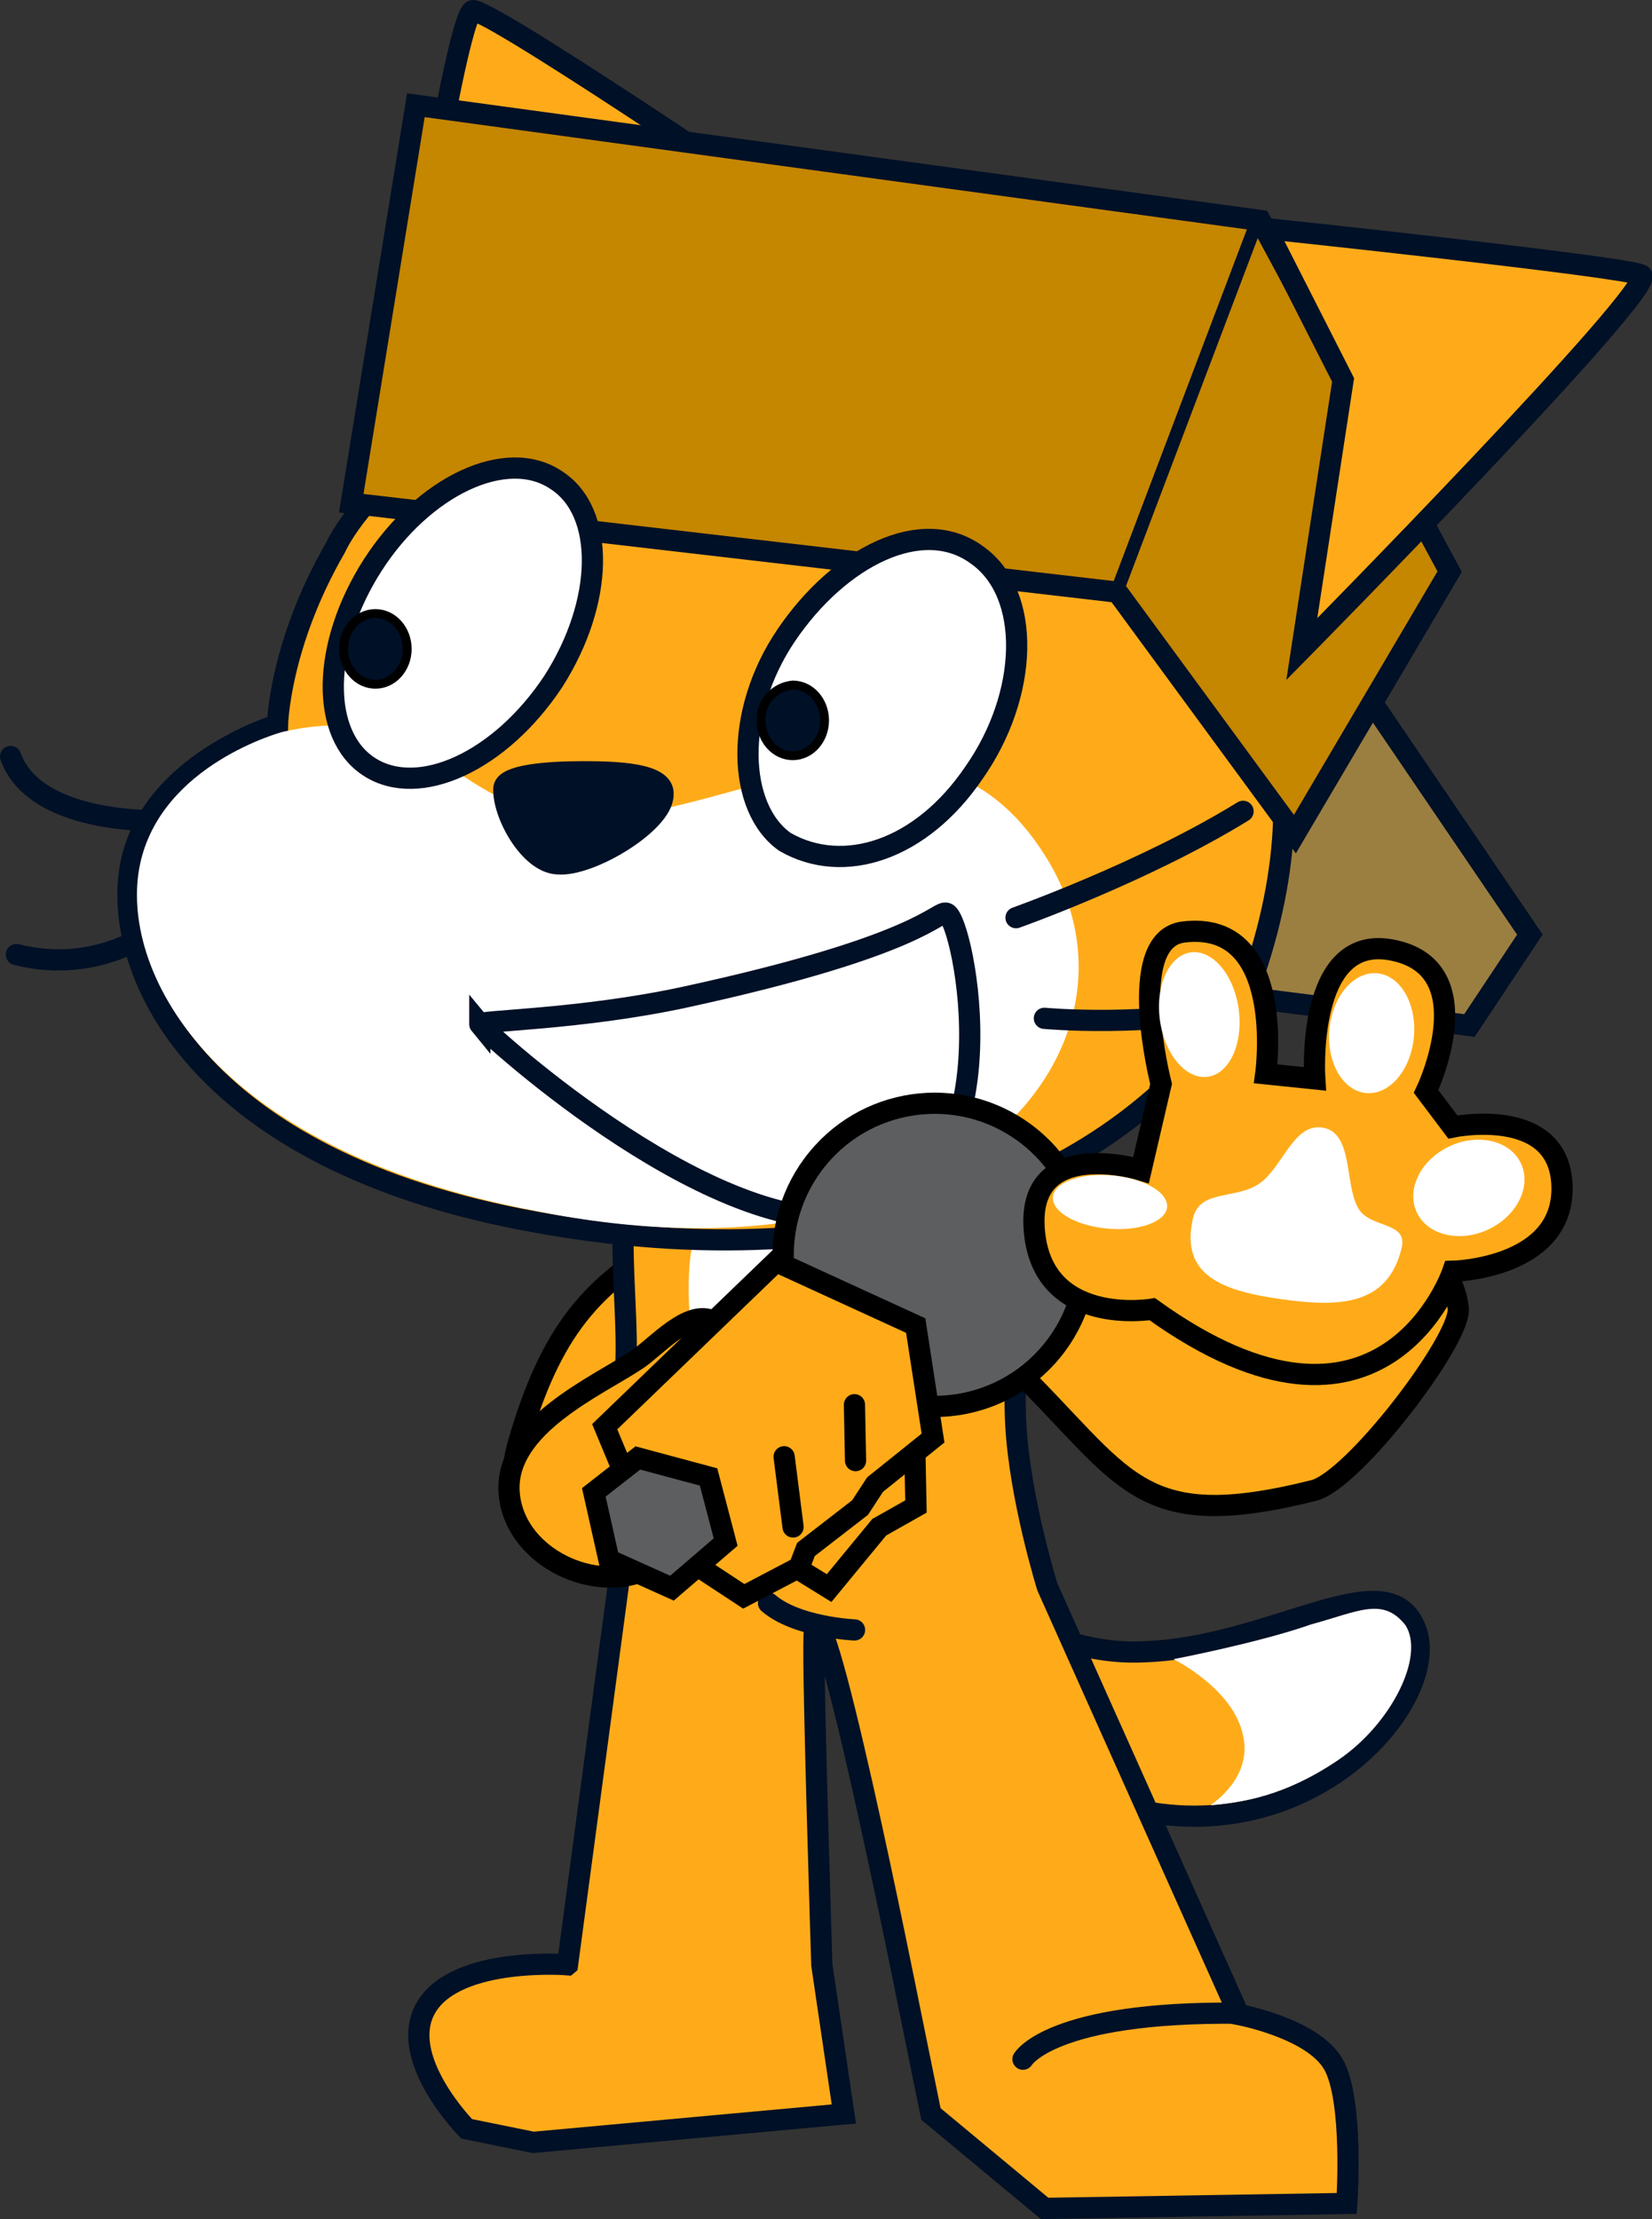 <svg version="1.1" xmlns="http://www.w3.org/2000/svg" xmlns:xlink="http://www.w3.org/1999/xlink" width="93.449" height="125.488" viewBox="0,0,93.449,125.488"><rect x="0" y="0" width="93.449" height="125.488" fill="#333333" stroke="none"/><g transform="translate(-185.67,-116.065)"><g stroke-miterlimit="10"><g fill-rule="evenodd"><path d="M242.167,207.214c2.161,1.158 4.898,2.406 8.15,2.261c7.363,-0.225 13.867,-5.343 15.432,-1.293c1.641,4.114 -6.847,14.093 -18.768,9.326c-4.119,-1.623 -7.032,-4.063 -9.344,-6.131c-0.613,-0.514 -5.454,-5.481 -5.11,-9.628c0.343,-4.148 2.224,-3.746 3.095,-3.539c1.011,0.195 3.554,7.281 6.546,9.004z" fill="#ffab19" stroke="#001026" stroke-width="1.2" stroke-linecap="round" stroke-linejoin="round"/><path d="M265.161,207.95c1.148,1.744 -0.782,5.606 -3.796,7.647c-3.014,2.041 -5.396,2.394 -7.228,2.556c0.603,-0.408 2.322,-1.838 1.853,-3.926c-0.518,-2.652 -3.933,-4.337 -3.933,-4.337c0,0 4.816,-0.923 7.777,-1.965c2.703,-0.736 4.05,-1.565 5.326,0.026z" fill="#ffffff" stroke="none" stroke-width="1" stroke-linecap="butt" stroke-linejoin="miter"/></g><path d="M227.186,195.814c-2.446,2.877 -3.058,10.547 -9.237,8.254c-3.255,-1.208 -3.687,-3.893 -2.948,-6.427c1.808,-6.202 4.092,-9.076 9.124,-11.702c1.338,-0.698 4.047,-3.857 5.711,-2.924c0.592,-0.005 1.195,0.095 1.783,0.314c2.589,0.961 3.909,3.838 2.948,6.427c0.72,1.919 -6.07,4.517 -7.381,6.059z" fill="#ffab19" fill-rule="nonzero" stroke="#000000" stroke-width="1.2" stroke-linecap="butt" stroke-linejoin="miter"/><g fill-rule="nonzero" stroke-linecap="round" stroke-linejoin="miter"><path d="M217.773,227.17l3.013,-22.495c0,0 -0.081,-4.453 0.288,-11.51c0.179,-3.429 -0.875,-9.835 0.808,-12.11c2.596,-3.51 9.774,-3.093 9.774,-3.093c0,0 8.128,0.992 10.476,6.28c1.869,4.207 0.771,7.884 0.994,12.298c0.213,4.211 1.789,9.261 1.789,9.261l10.828,24.183c0,0 4.191,0.781 5.353,2.812c1.162,2.031 0.759,7.873 0.759,7.873l-17.096,0.281l-6.43,-5.343l-1.279,-6.285c0,0 -5.159,-25.861 -5.332,-20.654c-0.077,2.323 0.441,18.514 0.441,18.514l1.245,8.428l-17.568,1.605l-3.767,-0.765c0,0 -4.018,-4.062 -2.264,-6.917c1.755,-2.855 7.967,-2.362 7.967,-2.362z" fill="#ffab19" stroke="#001026" stroke-width="1.2"/><path d="M234.009,208.237c0,0 -3.26,-0.137 -4.867,-1.519" fill="none" stroke="#001026" stroke-width="1.2"/><path d="M229.989,201.312c-4.179,-0.654 -4.77,-4.905 -5.159,-8.98c-0.437,-4.571 -0.59,-9.427 4.091,-8.82c5.135,0.665 6.214,5.44 6.614,10.445c0,0 0.476,8.297 -5.547,7.355z" fill="#ffffff" stroke="#000000" stroke-width="0"/></g><path d="M243.538,232.512c0,0 1.551,-2.716 12.2,-2.6" fill="none" fill-rule="nonzero" stroke="#001026" stroke-width="1.2" stroke-linecap="round" stroke-linejoin="miter"/><path d="M236.36,186.99c1.197,-1.48 1.798,-3.96 3.413,-4.743c0.185,-0.09 0.384,-0.157 0.599,-0.198c5.582,-1.065 8.664,5.031 11.668,6.761c2.526,1.454 9.3,-6.119 13.62,-3.095c1.151,0.806 2.412,2.999 2.5,4.375c0.114,1.767 -5.918,9.697 -8.174,10.261c-10.083,2.521 -10.577,-0.773 -17.121,-7.133c-0.843,-0.819 -5.044,-1.792 -5.275,-2.944z" fill="#ffab19" fill-rule="nonzero" stroke="#000000" stroke-width="1.2" stroke-linecap="butt" stroke-linejoin="miter"/><g><g><path d="M207.251,144.136c0,0 4.121,-27.583 5.193,-27.471c1.444,0.151 20.929,13.435 20.929,13.435" fill="#ffab19" fill-rule="nonzero" stroke="#001026" stroke-width="1.2" stroke-linecap="round" stroke-linejoin="miter"/><path d="M261.149,152.65l11.061,16.266l-3.419,5.141l-30.17,-3.82z" fill="#9b7f41" fill-rule="nonzero" stroke="#001026" stroke-width="1.2" stroke-linecap="round" stroke-linejoin="miter"/><path d="M195.18,162.467c0,0 -7.45,0.418 -8.91,-3.621" fill="none" fill-rule="evenodd" stroke="#001026" stroke-width="1.2" stroke-linecap="round" stroke-linejoin="round"/><path d="M194.794,168.368c0,0 -3.395,2.91 -8.197,1.675" fill="none" fill-rule="evenodd" stroke="#001026" stroke-width="1.2" stroke-linecap="round" stroke-linejoin="round"/><path d="M225.015,135.993c11.314,-1.494 40.572,8.68 31.595,35.152c-0.117,0.345 -0.313,0.659 -0.506,0.971c-7.072,11.417 -22.159,16.554 -40.968,12.9c-18.809,-3.654 -23.235,-14.443 -22.049,-20.146c1.186,-5.703 8.281,-7.82 8.281,-7.82c0,0 0.089,-4.5 3.275,-10.008c0,0 3.843,-8.867 20.373,-11.05z" fill="#ffab19" fill-rule="evenodd" stroke="#001026" stroke-width="1.2" stroke-linecap="butt" stroke-linejoin="miter"/><path d="M218.179,162.31c8.401,0.579 19.879,-8.549 26.605,2.135c6.726,10.584 -4.739,25.012 -28.951,20.071c-18.609,-3.554 -23.434,-13.843 -22.248,-19.546c1.186,-5.703 8.082,-7.52 8.082,-7.52c8.495,-1.921 9.311,4.377 16.512,4.86z" fill="#ffffff" fill-rule="evenodd" stroke="none" stroke-width="1" stroke-linecap="butt" stroke-linejoin="miter"/><path d="M223.176,160.998c0.004,1.6 -4.19,4.11 -5.99,3.915c-1.6,-0.096 -3.107,-2.892 -3.011,-4.293c0.098,-0.7 2.298,-0.906 4.398,-0.911c2,-0.005 4.7,0.088 4.603,1.289z" fill="#001026" fill-rule="evenodd" stroke="#001026" stroke-width="1.2" stroke-linecap="round" stroke-linejoin="round"/><path d="M255.987,161.945c-5.568,3.435 -12.843,6.014 -12.843,6.014" fill="none" fill-rule="evenodd" stroke="#001026" stroke-width="1.2" stroke-linecap="round" stroke-linejoin="round"/><path d="M256.768,172.922c-6.312,1.285 -12.02,0.728 -12.02,0.728" fill="none" fill-rule="evenodd" stroke="#001026" stroke-width="1.2" stroke-linecap="round" stroke-linejoin="round"/><path d="M248.877,149.552l-43.338,-5.031l3.656,-22.506l47.764,6.52l10.713,19.855l-8.753,14.844z" fill="#c58600" fill-rule="nonzero" stroke="#001026" stroke-width="1.2" stroke-linecap="round" stroke-linejoin="miter"/><path d="M248.907,149.355l7.823,-20.652" fill="none" fill-rule="nonzero" stroke="#001026" stroke-width="0.75" stroke-linecap="round" stroke-linejoin="miter"/><path d="M261.645,137.55l-4.352,-8.559c0,0 20.237,2.139 21.226,2.627c1.108,0.547 -19.21,21.154 -19.21,21.154z" fill="#ffab19" fill-rule="nonzero" stroke="#001026" stroke-width="1.2" stroke-linecap="round" stroke-linejoin="miter"/></g><g><g fill-rule="evenodd"><path d="M217.132,143.213c2.804,1.793 2.717,6.893 -0.172,11.4c-2.989,4.507 -7.584,6.619 -10.388,4.825c-2.804,-1.793 -2.717,-6.893 0.172,-11.4c2.889,-4.507 7.584,-6.719 10.388,-4.825z" fill="#ffffff" stroke="#001026" stroke-width="1.2" stroke-linecap="round" stroke-linejoin="round"/><path d="M205.105,152.764c-0.003,-1.1 0.795,-2.002 1.795,-2.004c1,-0.002 1.802,0.896 1.805,1.996c0.003,1.1 -0.795,2.002 -1.795,2.004c-1,0.002 -1.802,-0.896 -1.805,-1.996" fill="#001026" stroke="#000000" stroke-width="0.5" stroke-linecap="butt" stroke-linejoin="miter"/></g><g fill-rule="evenodd"><path d="M240.941,147.453c3.105,2.192 2.919,7.893 -0.17,12.3c-2.989,4.407 -7.386,5.818 -10.69,3.926c-2.705,-1.893 -2.918,-7.293 0.071,-11.7c2.989,-4.407 7.683,-6.819 10.789,-4.526z" fill="#ffffff" stroke="#001026" stroke-width="1.2" stroke-linecap="round" stroke-linejoin="round"/><path d="M228.714,156.805c-0.003,-1.1 0.795,-1.902 1.795,-2.004c1,-0.002 1.802,0.896 1.805,1.996c0.003,1.1 -0.795,2.002 -1.795,2.004c-1,0.002 -1.802,-0.896 -1.805,-1.996" fill="#001026" stroke="#000000" stroke-width="0.5" stroke-linecap="butt" stroke-linejoin="miter"/></g><g fill="#ffffff" fill-rule="nonzero" stroke="#001026" stroke-width="1.2" stroke-linecap="round" stroke-linejoin="miter"><path d="M212.813,173.985c-0.174,-0.212 5.693,-0.249 11.635,-1.54c13.454,-2.923 14.233,-4.916 14.766,-4.735c0.983,0.335 3.95,15.045 -4.497,17.049c-8.123,1.928 -21.359,-10.113 -21.904,-10.775z"/></g></g></g><path d="M230.395,193.069c0.076,1.455 0.81,3.056 0.489,4.424c-0.049,0.209 -0.122,0.412 -0.226,0.608c-1.237,2.335 -7.261,6.282 -8.665,6.825c-3.032,1.173 -7.287,-0.986 -7.523,-4.468c-0.256,-3.772 5.052,-6.037 7.262,-7.527c1.05,-0.708 2.913,-2.859 4.262,-2.156z" fill="#ffab19" fill-rule="nonzero" stroke="#000000" stroke-width="1.2" stroke-linecap="butt" stroke-linejoin="miter"/><g fill-rule="nonzero" stroke="#000000" stroke-width="1.2" stroke-linejoin="miter"><path d="M233.094,193.641c-3.654,-3.01 -4.175,-8.412 -1.165,-12.066c3.01,-3.654 8.412,-4.175 12.066,-1.165c3.654,3.01 4.175,8.412 1.165,12.066c-3.01,3.654 -8.412,4.175 -12.066,1.165z" fill="#5c5e5f" stroke-linecap="butt"/><g stroke-linecap="round"><path d="M237.39,196.515l0.093,4.741l-2.079,1.175l-2.834,3.44l-3.238,-2.001z" fill="#ffab19"/><path d="M237.469,191.027l0.98,6.36l-3.278,2.63l-0.849,1.3l-3.06,2.366l-0.389,1.012l-3.13,1.642l-5.331,-3.504l-2.536,-6.088l9.693,-9.339z" fill="#ffab19"/><path d="M234.066,198.662l-0.062,-3.16" fill="none"/><path d="M230.531,202.414l-0.505,-3.97" fill="none"/></g><path d="M226.717,203.269l-3.036,2.607l-3.565,-1.604l-0.856,-3.814l2.491,-1.946l4.001,1.075z" fill="#5c5e5f" stroke-linecap="round"/></g><g fill-rule="nonzero" stroke-linejoin="miter"><path d="M251.349,177.362c0,0 -2.103,-8.174 1.26,-8.59c5.872,-0.726 4.661,8.017 4.661,8.017l2.772,0.286c0,0 -0.539,-8.152 4.283,-7.301c5.394,0.952 2.016,8.017 2.016,8.017l1.512,2.004c0,0 6,-1.244 6.173,3.293c0.18,4.724 -6.173,4.867 -6.173,4.867c0,0 -3.904,11.563 -17.004,2.143c0,0 -6.308,1.072 -6.68,-4.576c-0.346,-5.258 6.047,-3.293 6.047,-3.293z" fill="#ffab19" stroke="#000000" stroke-width="1.2" stroke-linecap="round"/><path d="M255.74,173.139c0.263,1.943 -0.523,3.653 -1.754,3.819c-1.231,0.166 -2.443,-1.274 -2.705,-3.217c-0.263,-1.943 0.523,-3.653 1.754,-3.819c1.231,-0.166 2.443,1.274 2.705,3.217z" fill="#ffffff" stroke="none" stroke-width="0" stroke-linecap="butt"/><path d="M265.647,174.74c-0.185,1.869 -1.403,3.272 -2.721,3.134c-1.318,-0.138 -2.237,-1.765 -2.052,-3.634c0.185,-1.869 1.403,-3.272 2.721,-3.134c1.318,0.138 2.237,1.765 2.052,3.634z" fill="#ffffff" stroke="none" stroke-width="0" stroke-linecap="butt"/><path d="M269.989,185.526c-1.599,0.821 -3.446,0.462 -4.125,-0.8c-0.679,-1.263 0.067,-2.951 1.666,-3.772c1.599,-0.821 3.446,-0.462 4.125,0.8c0.679,1.263 -0.067,2.951 -1.666,3.772z" fill="#ffffff" stroke="none" stroke-width="0" stroke-linecap="butt"/><path d="M248.823,185.57c-1.774,-0.029 -3.374,-0.737 -3.575,-1.582c-0.2,-0.845 1.075,-1.506 2.848,-1.477c1.774,0.029 3.374,0.737 3.575,1.582c0.2,0.845 -1.075,1.506 -2.848,1.477z" fill="#ffffff" stroke="none" stroke-width="0" stroke-linecap="butt"/><path d="M264.961,186.613c-0.771,3.289 -3.523,3.383 -6.783,2.924c-3.26,-0.459 -5.794,-1.297 -5.023,-4.586c0.387,-1.65 2.43,-1.033 3.758,-1.96c1.318,-0.921 1.916,-3.393 3.541,-3.164c1.781,0.251 1.253,3.138 2.04,4.549c0.654,1.172 2.817,0.746 2.467,2.238z" fill="#ffffff" stroke="none" stroke-width="0" stroke-linecap="butt"/></g></g></g></svg>